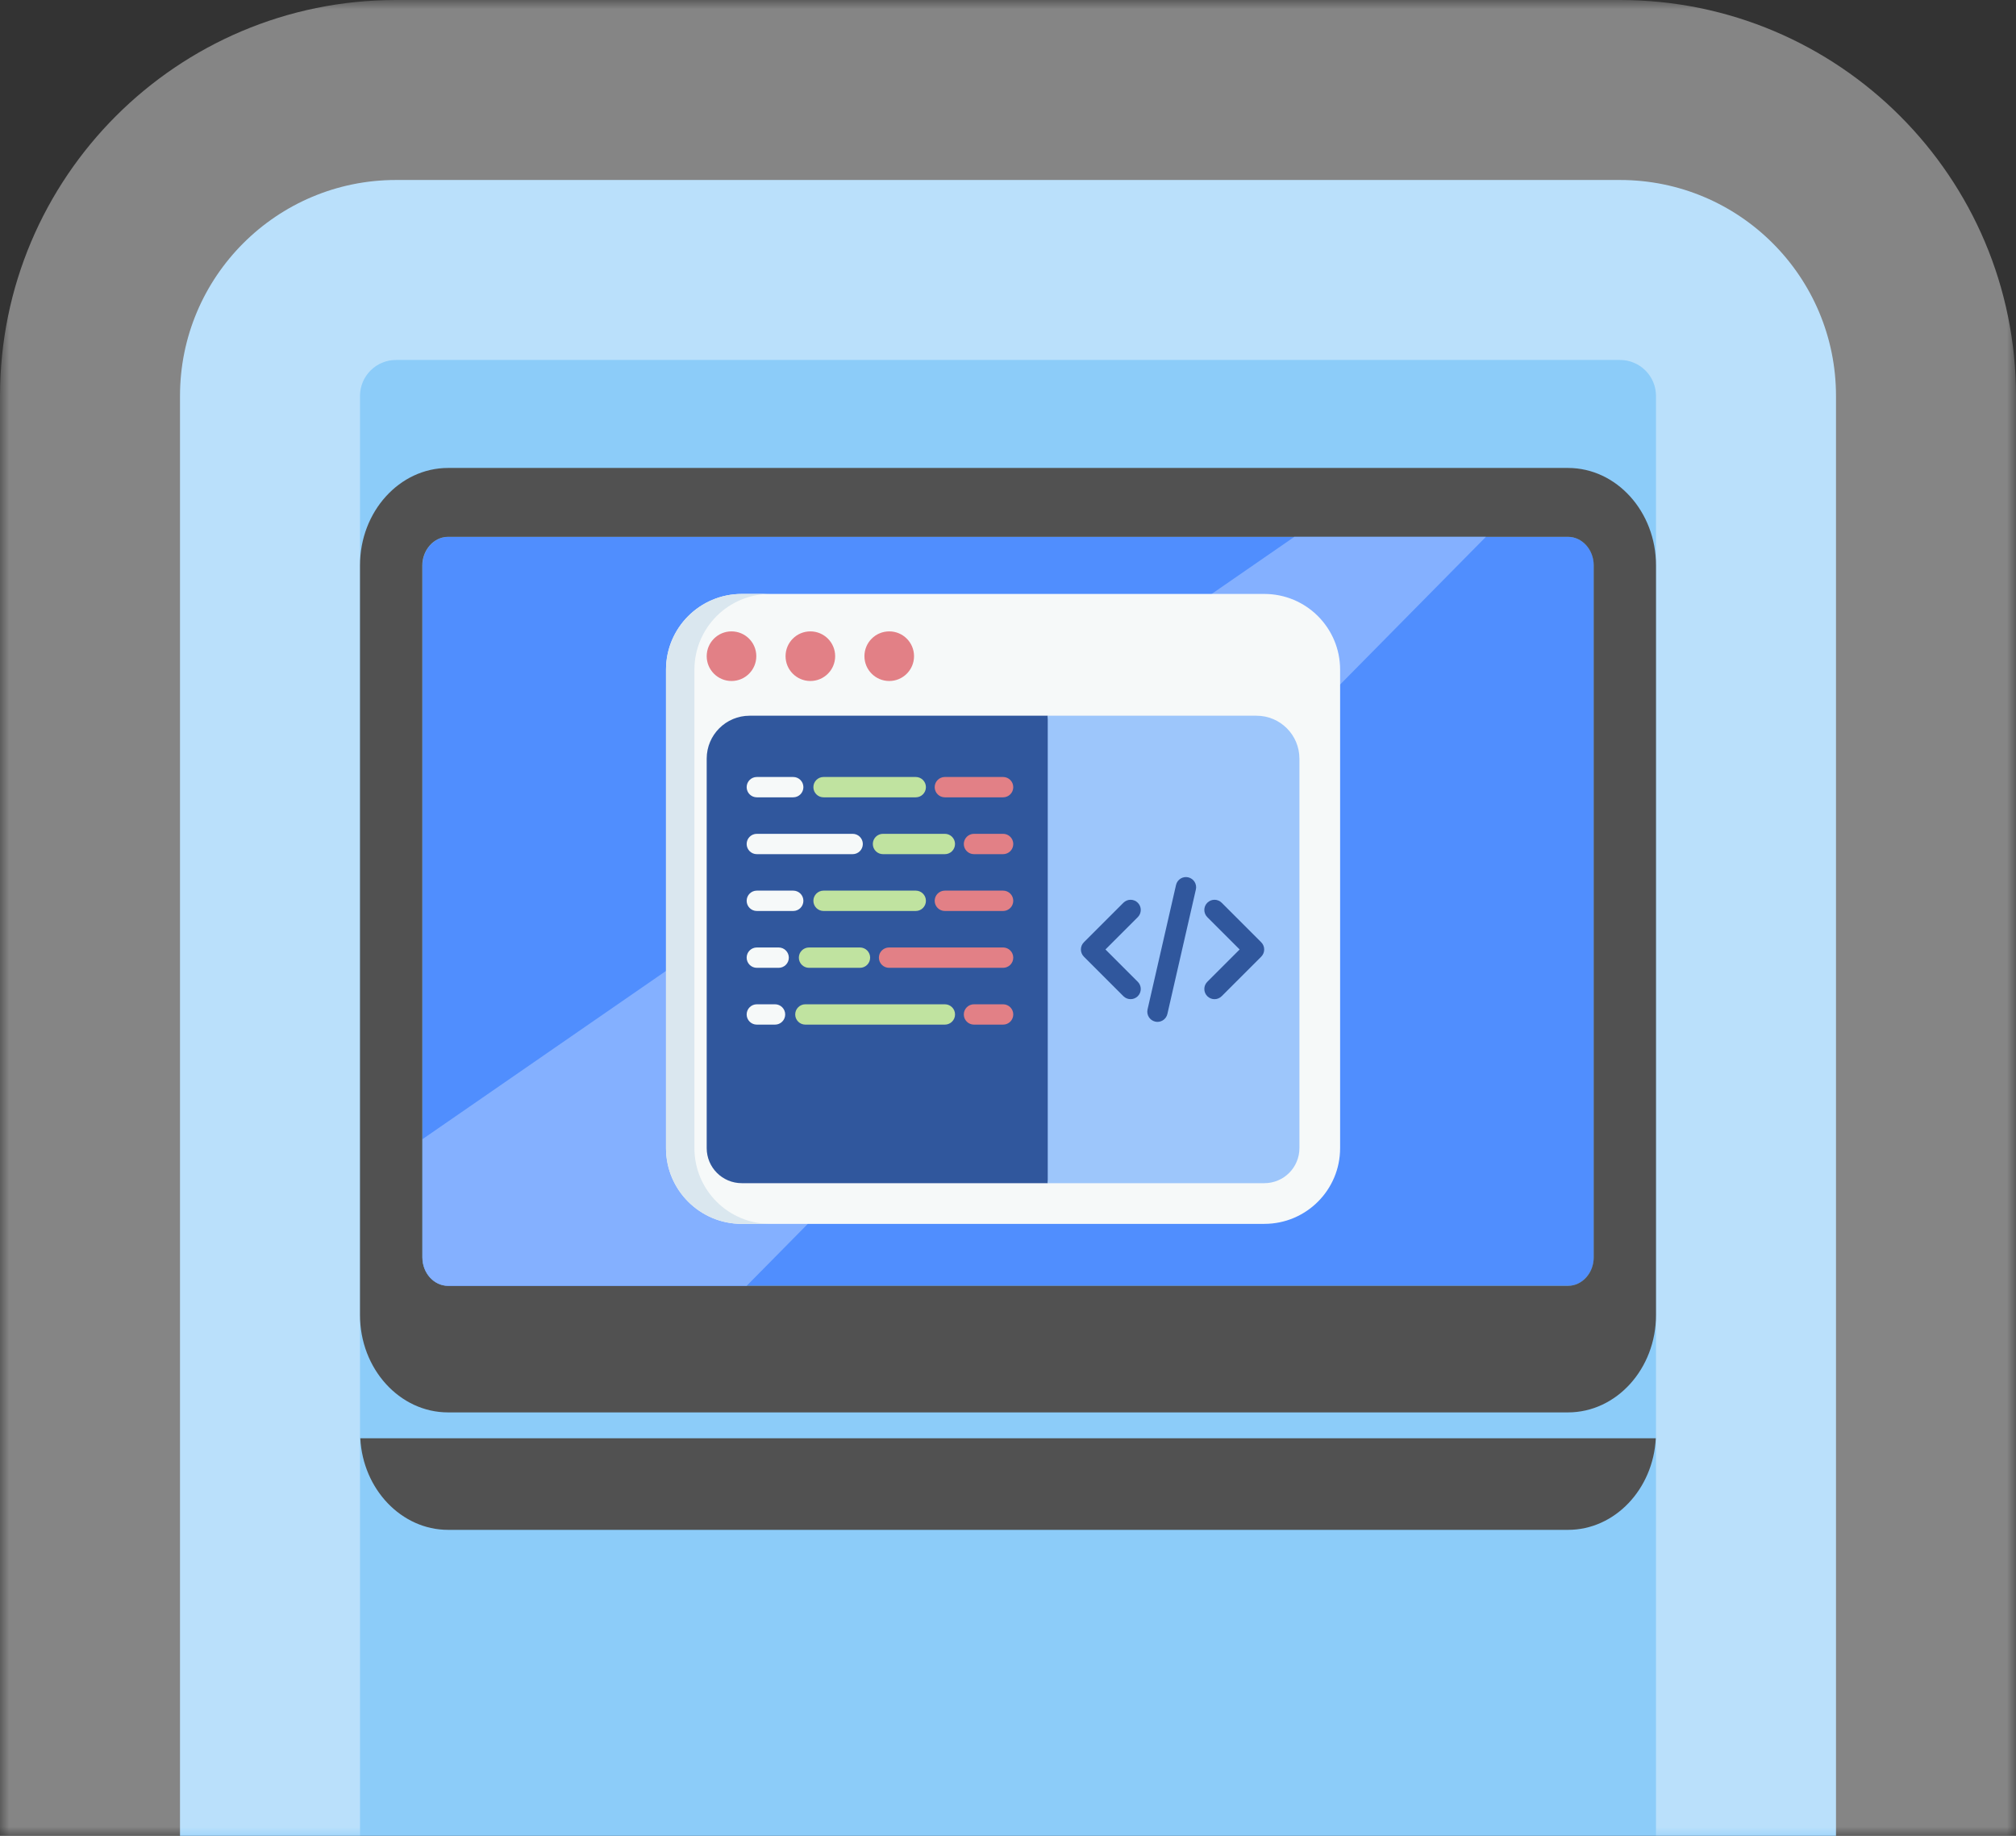 <svg width="112" height="102" viewBox="0 0 112 102" fill="none" xmlns="http://www.w3.org/2000/svg">
<rect x="0" y="0" width="112" height="102" fill="#333333" stroke="none"/>
<mask id="path-1-outside-1_592_6442" maskUnits="userSpaceOnUse" x="0" y="0" width="112" height="102" fill="black">
<rect fill="white" width="112" height="102"/>
<path d="M10 22C10 15.373 15.373 10 22 10H90C96.627 10 102 15.373 102 22V102H10V22Z"/>
</mask>
<path d="M10 22C10 15.373 15.373 10 22 10H90C96.627 10 102 15.373 102 22V102H10V22Z" fill="#8CCCF9"/>
<path d="M0 22C0 9.85 9.85 0 22 0H90C102.15 0 112 9.85 112 22H92C92 20.895 91.105 20 90 20H22C20.895 20 20 20.895 20 22H0ZM102 102H10H102ZM0 102V22C0 9.85 9.85 0 22 0V20C20.895 20 20 20.895 20 22V102H0ZM90 0C102.15 0 112 9.85 112 22V102H92V22C92 20.895 91.105 20 90 20V0Z" fill="white" fill-opacity="0.4" mask="url(#path-1-outside-1_592_6442)"/>
<path d="M91.989 79.912C91.844 82.744 89.71 85 87.114 85H24.896C22.301 85 20.162 82.744 20.016 79.912H91.989Z" fill="#515151"/>
<path d="M88.546 31.409V69.861C88.546 70.734 87.904 71.442 87.119 71.442H24.9C24.115 71.442 23.48 70.74 23.471 69.875V31.413C23.471 30.577 24.091 29.828 24.9 29.828H87.119C87.905 29.828 88.546 30.536 88.546 31.409Z" fill="#508EFE"/>
<path d="M87.11 26H24.892C22.195 26 20 28.427 20 31.411V73.065C20 76.047 22.195 78.474 24.892 78.474H87.11C89.806 78.474 92 76.048 92 73.065V31.411C92 28.428 89.806 26 87.11 26ZM23.462 31.411C23.462 30.584 24.08 29.827 24.892 29.827H87.11C87.897 29.827 88.539 30.538 88.539 31.411V69.86C88.539 70.733 87.897 71.441 87.11 71.441H24.892C24.108 71.441 23.471 70.739 23.464 69.876C23.464 69.87 23.463 69.864 23.463 69.86L23.462 31.411Z" fill="#515151"/>
<path d="M82.549 29.828L41.481 71.442H24.9C24.115 71.442 23.48 70.74 23.471 69.875V63.293L71.906 29.828H82.549Z" fill="#84B0FF"/>
<path d="M70.243 67.999H41.208C38.884 67.999 37 66.115 37 63.791V37.208C37 34.884 38.884 33 41.208 33H70.243C72.567 33 74.451 34.884 74.451 37.208V63.791C74.451 66.115 72.567 67.999 70.243 67.999Z" fill="#F6F9F9"/>
<path d="M42.787 67.999H41.209C38.884 67.999 37 66.116 37 63.792V37.209C37 34.885 38.884 33 41.209 33H42.787C40.463 33 38.579 34.885 38.579 37.209V63.792C38.579 66.116 40.463 67.999 42.787 67.999Z" fill="#DAE7EF"/>
<path d="M58.209 39.766L60.215 53.152L58.209 65.738H41.208C40.133 65.738 39.261 64.866 39.261 63.791V42.15C39.261 40.833 40.329 39.766 41.645 39.766H58.209Z" fill="#30579D"/>
<path d="M72.19 42.15V63.791C72.19 64.866 71.319 65.738 70.243 65.738H58.208V39.766H69.806C71.123 39.766 72.19 40.833 72.19 42.15Z" fill="#9DC6FB"/>
<path d="M40.639 37.837C41.4 37.837 42.017 37.219 42.017 36.458C42.017 35.697 41.4 35.08 40.639 35.08C39.878 35.08 39.261 35.697 39.261 36.458C39.261 37.219 39.878 37.837 40.639 37.837Z" fill="#E28086"/>
<path d="M45.02 37.837C45.781 37.837 46.398 37.219 46.398 36.458C46.398 35.697 45.781 35.08 45.02 35.08C44.259 35.08 43.642 35.697 43.642 36.458C43.642 37.219 44.259 37.837 45.02 37.837Z" fill="#E28086"/>
<path d="M49.402 37.837C50.163 37.837 50.78 37.219 50.78 36.458C50.78 35.697 50.163 35.08 49.402 35.08C48.641 35.08 48.024 35.697 48.024 36.458C48.024 37.219 48.641 37.837 49.402 37.837Z" fill="#E28086"/>
<path d="M44.068 44.3H42.046C41.734 44.3 41.481 44.047 41.481 43.735C41.481 43.423 41.734 43.17 42.046 43.17H44.068C44.38 43.17 44.633 43.423 44.633 43.735C44.633 44.047 44.38 44.3 44.068 44.3Z" fill="#F6F9F9"/>
<path d="M55.727 44.3H52.492C52.18 44.3 51.927 44.047 51.927 43.735C51.927 43.423 52.18 43.17 52.492 43.17H55.727C56.039 43.17 56.292 43.423 56.292 43.735C56.292 44.047 56.039 44.3 55.727 44.3Z" fill="#E28086"/>
<path d="M50.875 44.3H45.753C45.441 44.3 45.188 44.047 45.188 43.735C45.188 43.423 45.441 43.17 45.753 43.17H50.875C51.187 43.17 51.44 43.423 51.44 43.735C51.44 44.047 51.187 44.3 50.875 44.3Z" fill="#C0E3A0"/>
<path d="M47.37 47.458H42.046C41.734 47.458 41.481 47.205 41.481 46.893C41.481 46.581 41.734 46.328 42.046 46.328H47.37C47.682 46.328 47.935 46.581 47.935 46.893C47.935 47.205 47.682 47.458 47.37 47.458Z" fill="#F6F9F9"/>
<path d="M55.727 47.458H54.11C53.798 47.458 53.545 47.205 53.545 46.893C53.545 46.581 53.798 46.328 54.11 46.328H55.727C56.04 46.328 56.293 46.581 56.293 46.893C56.293 47.205 56.04 47.458 55.727 47.458Z" fill="#E28086"/>
<path d="M52.492 47.458H49.055C48.743 47.458 48.49 47.205 48.49 46.893C48.49 46.581 48.743 46.328 49.055 46.328H52.492C52.804 46.328 53.057 46.581 53.057 46.893C53.057 47.205 52.804 47.458 52.492 47.458Z" fill="#C0E3A0"/>
<path d="M44.068 50.615H42.046C41.734 50.615 41.481 50.362 41.481 50.05C41.481 49.737 41.734 49.484 42.046 49.484H44.068C44.38 49.484 44.633 49.737 44.633 50.05C44.633 50.362 44.38 50.615 44.068 50.615Z" fill="#F6F9F9"/>
<path d="M55.727 50.615H52.492C52.18 50.615 51.927 50.362 51.927 50.05C51.927 49.737 52.18 49.484 52.492 49.484H55.727C56.039 49.484 56.292 49.737 56.292 50.05C56.292 50.362 56.039 50.615 55.727 50.615Z" fill="#E28086"/>
<path d="M50.875 50.615H45.753C45.441 50.615 45.188 50.362 45.188 50.05C45.188 49.737 45.441 49.484 45.753 49.484H50.875C51.187 49.484 51.44 49.737 51.44 50.05C51.44 50.362 51.187 50.615 50.875 50.615Z" fill="#C0E3A0"/>
<path d="M43.259 53.773H42.046C41.734 53.773 41.481 53.52 41.481 53.208C41.481 52.896 41.734 52.643 42.046 52.643H43.259C43.571 52.643 43.824 52.896 43.824 53.208C43.824 53.52 43.571 53.773 43.259 53.773Z" fill="#F6F9F9"/>
<path d="M55.727 53.773H49.392C49.08 53.773 48.827 53.52 48.827 53.208C48.827 52.896 49.08 52.643 49.392 52.643H55.727C56.039 52.643 56.292 52.896 56.292 53.208C56.292 53.52 56.039 53.773 55.727 53.773Z" fill="#E28086"/>
<path d="M47.776 53.773H44.945C44.633 53.773 44.38 53.52 44.38 53.208C44.38 52.896 44.633 52.643 44.945 52.643H47.776C48.088 52.643 48.341 52.896 48.341 53.208C48.341 53.52 48.088 53.773 47.776 53.773Z" fill="#C0E3A0"/>
<path d="M43.057 56.929H42.046C41.734 56.929 41.481 56.676 41.481 56.364C41.481 56.052 41.734 55.799 42.046 55.799H43.057C43.369 55.799 43.622 56.052 43.622 56.364C43.622 56.676 43.369 56.929 43.057 56.929Z" fill="#F6F9F9"/>
<path d="M55.727 56.929H54.11C53.798 56.929 53.545 56.676 53.545 56.364C53.545 56.052 53.798 55.799 54.11 55.799H55.727C56.04 55.799 56.293 56.052 56.293 56.364C56.293 56.676 56.04 56.929 55.727 56.929Z" fill="#E28086"/>
<path d="M52.493 56.929H44.743C44.431 56.929 44.178 56.676 44.178 56.364C44.178 56.052 44.431 55.799 44.743 55.799H52.493C52.805 55.799 53.058 56.052 53.058 56.364C53.058 56.676 52.805 56.929 52.493 56.929Z" fill="#C0E3A0"/>
<path d="M62.811 55.514C62.666 55.514 62.522 55.459 62.411 55.349L60.215 53.153C60.109 53.047 60.05 52.903 60.05 52.753C60.05 52.603 60.109 52.46 60.215 52.354L62.411 50.158C62.632 49.937 62.99 49.937 63.211 50.158C63.431 50.378 63.431 50.736 63.211 50.957L61.414 52.753L63.211 54.55C63.431 54.77 63.431 55.128 63.211 55.349C63.1 55.459 62.956 55.514 62.811 55.514Z" fill="#30579D"/>
<path d="M67.472 55.515C67.327 55.515 67.183 55.459 67.072 55.349C66.852 55.128 66.852 54.77 67.072 54.55L68.869 52.753L67.072 50.957C66.852 50.736 66.852 50.379 67.072 50.158C67.293 49.937 67.651 49.937 67.872 50.158L70.068 52.354C70.174 52.46 70.233 52.603 70.233 52.753C70.233 52.903 70.174 53.047 70.068 53.153L67.872 55.349C67.761 55.459 67.617 55.515 67.472 55.515Z" fill="#30579D"/>
<path d="M64.305 56.776C64.263 56.776 64.22 56.771 64.178 56.761C63.874 56.691 63.684 56.388 63.753 56.084L65.335 49.17C65.405 48.865 65.708 48.675 66.012 48.745C66.316 48.815 66.507 49.118 66.437 49.422L64.855 56.336C64.795 56.598 64.562 56.776 64.305 56.776Z" fill="#30579D"/>
</svg>
